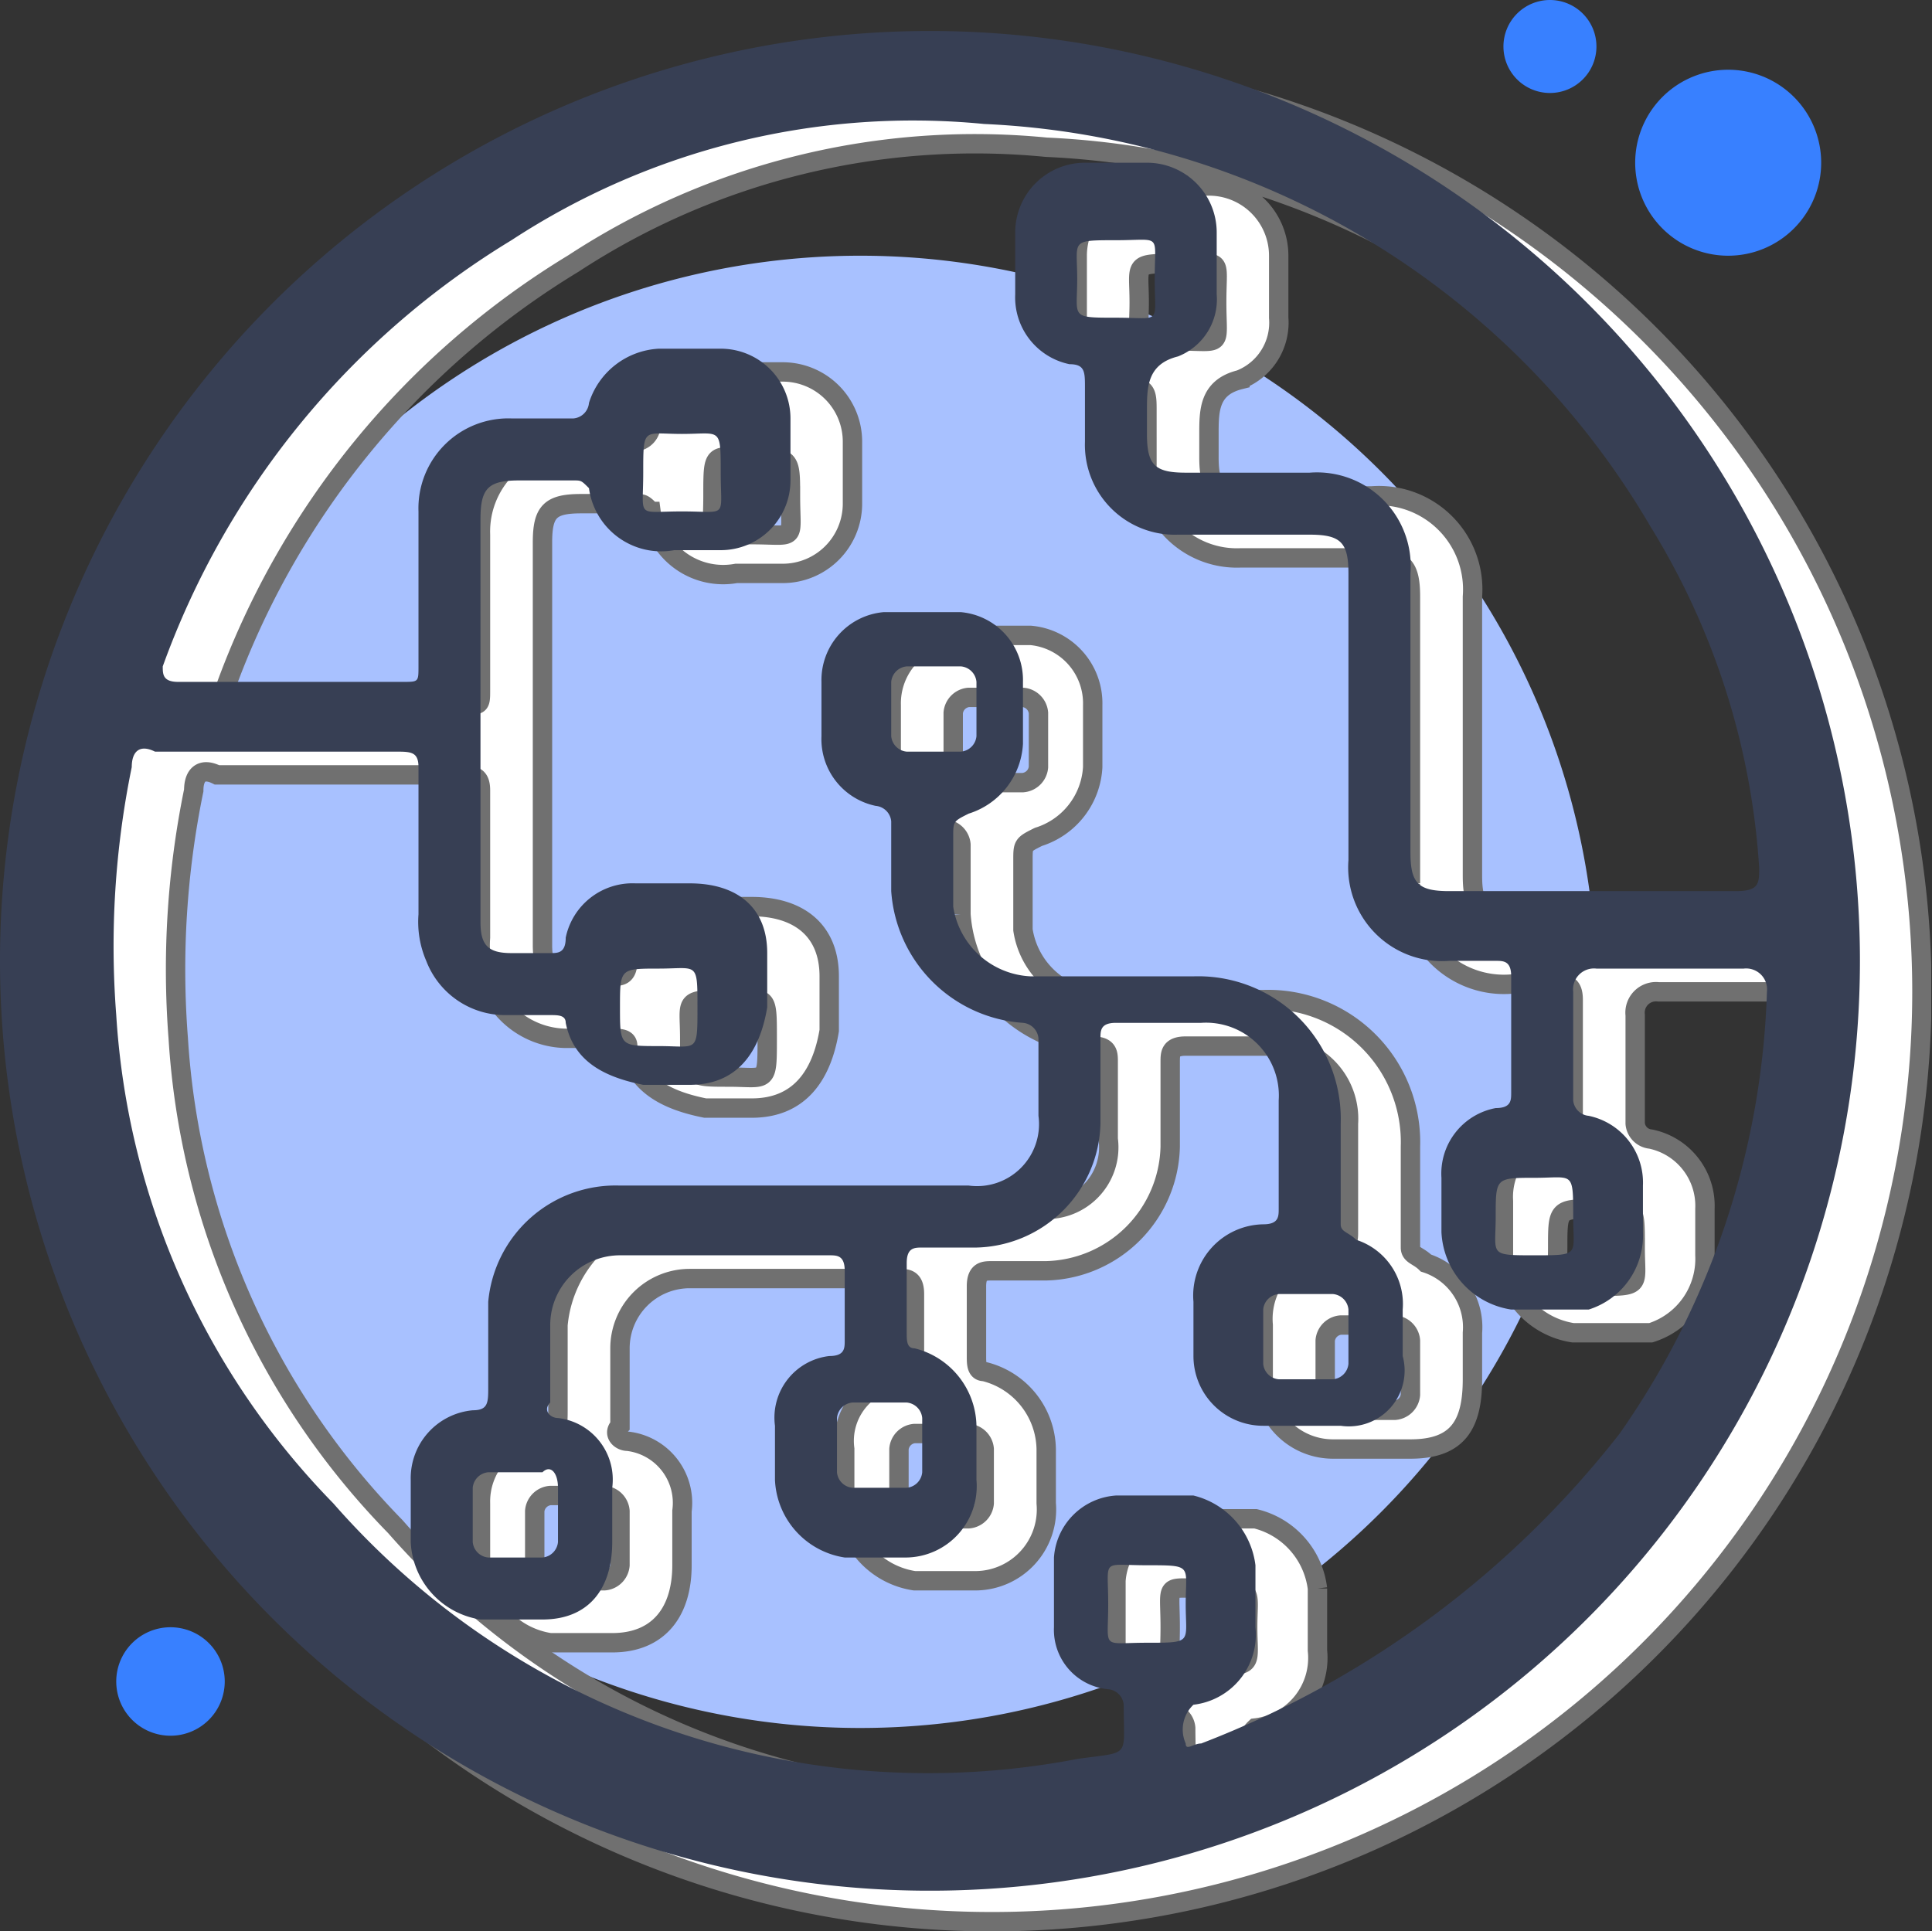 <svg id="Layer_1" data-name="Layer 1" xmlns="http://www.w3.org/2000/svg" xmlns:xlink="http://www.w3.org/1999/xlink" viewBox="0 0 24.93 24.92"><rect x="0" y="0" width="24.93" height="24.92" fill="#333333" stroke="none"/><defs><style>.cls-1,.cls-5{fill:none;}.cls-2{clip-path:url(#clip-path);}.cls-3{fill:#a8c1ff;}.cls-4{fill:#fff;}.cls-5{stroke:#707070;stroke-width:0.25px;}.cls-6{fill:#3880ff;}.cls-7{fill:#373f54;}</style><clipPath id="clip-path" transform="translate(0 0)"><rect class="cls-1" width="24.92" height="24.92"/></clipPath></defs><g class="cls-2"><path class="cls-3" d="M11.1,3.3a9.5,9.5,0,1,1-9.5,9.5,9.5,9.5,0,0,1,9.5-9.5" transform="translate(0 0)"/><path class="cls-4" d="M19,17.8v-.6a.87.87,0,0,0-.6-.9c-.1-.1-.2-.1-.2-.2V14.8a1.84,1.84,0,0,0-1.9-1.9H14.2a1.06,1.06,0,0,1-1-.9v-.9c0-.2,0-.2.2-.3a1,1,0,0,0,.7-.9V9.1a.88.88,0,0,0-.8-.9h-1a.88.88,0,0,0-.8.9v.7a.88.88,0,0,0,.7.9.22.22,0,0,1,.2.2v.9a1.83,1.83,0,0,0,1.7,1.7c.2,0,.2.1.2.2v1a.8.8,0,0,1-.9.9H8.9a1.65,1.65,0,0,0-1.7,1.5v1.1c0,.2,0,.3-.2.3a.88.88,0,0,0-.8.9v.8a1.06,1.06,0,0,0,.9,1h.8c.6,0,.9-.4.9-1v-.7a.8.8,0,0,0-.7-.9c-.1,0-.2-.1-.1-.2v-1a.9.9,0,0,1,.9-.9h2.7c.1,0,.2,0,.2.2v.9c0,.1,0,.2-.2.2a.8.8,0,0,0-.7.9v.7a1.06,1.06,0,0,0,.9,1h.8a.92.92,0,0,0,.9-1v-.7a1.05,1.05,0,0,0-.8-1c-.1,0-.1-.1-.1-.2v-.9c0-.2.1-.2.2-.2h.7a1.64,1.64,0,0,0,1.6-1.6V13.7c0-.1,0-.2.2-.2h1.1a.94.94,0,0,1,1,1v1.4c0,.1,0,.2-.2.2a.92.92,0,0,0-.9,1v.7a.9.9,0,0,0,.9.9h1c.6,0,.8-.3.8-.9m-6.5-7.7a.22.22,0,0,1-.2-.2V9.2a.22.22,0,0,1,.2-.2h.7a.22.22,0,0,1,.2.2v.7a.22.22,0,0,1-.2.2ZM8,19.5v.7a.22.22,0,0,1-.2.2H7.1a.22.22,0,0,1-.2-.2v-.7a.22.22,0,0,1,.2-.2h.7a.22.22,0,0,1,.2.2m4.7-.8v.7a.22.22,0,0,1-.2.2h-.7a.22.22,0,0,1-.2-.2v-.7a.22.22,0,0,1,.2-.2h.7a.22.22,0,0,1,.2.2m5.5-.7a.22.22,0,0,1-.2.2h-.7a.22.22,0,0,1-.2-.2v-.7a.22.22,0,0,1,.2-.2H18a.22.22,0,0,1,.2.2Z" transform="translate(0 0)"/><path class="cls-5" d="M19,17.8v-.6a.87.87,0,0,0-.6-.9c-.1-.1-.2-.1-.2-.2V14.8a1.84,1.84,0,0,0-1.9-1.9H14.2a1.06,1.06,0,0,1-1-.9v-.9c0-.2,0-.2.2-.3a1,1,0,0,0,.7-.9V9.1a.88.88,0,0,0-.8-.9h-1a.88.88,0,0,0-.8.9v.7a.88.88,0,0,0,.7.9.22.22,0,0,1,.2.2v.9a1.83,1.83,0,0,0,1.7,1.7c.2,0,.2.1.2.2v1a.8.8,0,0,1-.9.9H8.9a1.65,1.65,0,0,0-1.7,1.5v1.1c0,.2,0,.3-.2.3a.88.88,0,0,0-.8.9v.8a1.06,1.06,0,0,0,.9,1h.8c.6,0,.9-.4.9-1v-.7a.8.8,0,0,0-.7-.9c-.1,0-.2-.1-.1-.2v-1a.9.9,0,0,1,.9-.9h2.7c.1,0,.2,0,.2.2v.9c0,.1,0,.2-.2.2a.8.8,0,0,0-.7.9v.7a1.06,1.06,0,0,0,.9,1h.8a.92.92,0,0,0,.9-1v-.7a1.05,1.05,0,0,0-.8-1c-.1,0-.1-.1-.1-.2v-.9c0-.2.1-.2.2-.2h.7a1.64,1.64,0,0,0,1.6-1.6V13.7c0-.1,0-.2.2-.2h1.1a.94.94,0,0,1,1,1v1.4c0,.1,0,.2-.2.2a.92.92,0,0,0-.9,1v.7a.9.9,0,0,0,.9.9h1C18.8,18.7,19,18.4,19,17.8Zm-6.5-7.7a.22.22,0,0,1-.2-.2V9.2a.22.22,0,0,1,.2-.2h.7a.22.22,0,0,1,.2.2v.7a.22.22,0,0,1-.2.2ZM8,19.5v.7a.22.22,0,0,1-.2.2H7.1a.22.22,0,0,1-.2-.2v-.7a.22.22,0,0,1,.2-.2h.7A.22.22,0,0,1,8,19.5Zm4.7-.8v.7a.22.22,0,0,1-.2.2h-.7a.22.22,0,0,1-.2-.2v-.7a.22.22,0,0,1,.2-.2h.7A.22.22,0,0,1,12.7,18.7Zm5.5-.7a.22.22,0,0,1-.2.2h-.7a.22.22,0,0,1-.2-.2v-.7a.22.22,0,0,1,.2-.2H18a.22.22,0,0,1,.2.2Z" transform="translate(0 0)"/><path class="cls-4" d="M12.8.8a12,12,0,1,0,12,12,12,12,0,0,0-12-12m2.8,20.7c-.6,0-.5.1-.5-.5s-.1-.5.5-.5.5,0,.5.5.1.5-.5.5m.7,1.3c-.1,0-.2.1-.2,0a.44.44,0,0,1,.1-.5.91.91,0,0,0,.8-1v-.8a1.06,1.06,0,0,0-.8-.9h-1a.86.86,0,0,0-.8.8v.9a.77.77,0,0,0,.7.8.22.22,0,0,1,.2.2c0,.7.1.6-.6.7a10.2,10.2,0,0,1-9.6-3.3,9.88,9.88,0,0,1-2.8-6.3,11.5,11.5,0,0,1,.2-3.2c0-.2.1-.3.3-.2H5.9c.2,0,.3,0,.3.2v1.9a1.27,1.27,0,0,0,.1.6,1.09,1.09,0,0,0,1,.7h.6c.1,0,.2,0,.2.1.1.5.5.7,1,.8h.6c.6,0,.9-.4,1-1v-.7c0-.6-.4-.9-1-.9H9a.88.88,0,0,0-.9.7c0,.2-.1.2-.2.2H7.4c-.3,0-.4-.1-.4-.4V7c0-.4.1-.5.5-.5h.7c.1,0,.1,0,.2.1a.94.94,0,0,0,1.1.8h.6a.9.9,0,0,0,.9-.9V5.7a.9.9,0,0,0-.9-.9H9.3a1,1,0,0,0-.9.7.22.22,0,0,1-.2.2H7.4A1.16,1.16,0,0,0,6.2,6.9v2c0,.2,0,.2-.2.2H3.1c-.2,0-.2-.1-.2-.2A10.66,10.66,0,0,1,7.4,3.4a9.46,9.46,0,0,1,6.1-1.5,10.5,10.5,0,0,1,8.6,5.2,9.52,9.52,0,0,1,1.4,4.4c0,.2,0,.3-.3.3H19.5c-.4,0-.5-.1-.5-.5V7.7a1.21,1.21,0,0,0-1.3-1.3H16.1c-.4,0-.5-.1-.5-.5V5.6c0-.3,0-.6.4-.7a.79.79,0,0,0,.5-.8V3.3a.9.9,0,0,0-.9-.9h-.8a.9.9,0,0,0-.9.9v.8a.88.88,0,0,0,.7.9c.2,0,.2.1.2.3V6A1.16,1.16,0,0,0,16,7.2h1.7c.4,0,.5.1.5.5v3.7a1.21,1.21,0,0,0,1.3,1.3h.6c.1,0,.2,0,.2.2v1.5c0,.1,0,.2-.2.2a.86.86,0,0,0-.7.9v.7a1.06,1.06,0,0,0,.9,1h1a1,1,0,0,0,.7-1v-.6a.88.88,0,0,0-.7-.9.22.22,0,0,1-.2-.2V13.1a.27.27,0,0,1,.3-.3h1.9a.27.27,0,0,1,.3.3,10.5,10.5,0,0,1-1.9,5.7,11.16,11.16,0,0,1-5.4,4M9.4,12.9c.5,0,.5-.1.5.5s0,.5-.5.5-.5,0-.5-.5-.1-.5.5-.5m.8-6.5h0c0,.6.1.5-.5.5s-.5.1-.5-.5,0-.5.5-.5.5,0,.5.5m10.9,9.7c0,.5.1.5-.5.5s-.5,0-.5-.5,0-.5.5-.5.5-.1.5.5M15.2,3.4c.6,0,.5-.1.5.5s.1.5-.5.5-.5,0-.5-.5-.1-.5.5-.5" transform="translate(0 0)"/><path class="cls-5" d="M12.8.8a12,12,0,1,0,12,12A12,12,0,0,0,12.8.8Zm2.8,20.7c-.6,0-.5.1-.5-.5s-.1-.5.5-.5.5,0,.5.5S16.2,21.5,15.6,21.5Zm.7,1.3c-.1,0-.2.1-.2,0a.44.44,0,0,1,.1-.5.91.91,0,0,0,.8-1v-.8a1.06,1.06,0,0,0-.8-.9h-1a.86.86,0,0,0-.8.8v.9a.77.77,0,0,0,.7.8.22.22,0,0,1,.2.2c0,.7.1.6-.6.7a10.2,10.2,0,0,1-9.6-3.3,9.88,9.88,0,0,1-2.8-6.3,11.5,11.5,0,0,1,.2-3.2c0-.2.1-.3.3-.2H5.9c.2,0,.3,0,.3.2v1.9a1.27,1.27,0,0,0,.1.6,1.09,1.09,0,0,0,1,.7h.6c.1,0,.2,0,.2.1.1.5.5.7,1,.8h.6c.6,0,.9-.4,1-1v-.7c0-.6-.4-.9-1-.9H9a.88.88,0,0,0-.9.7c0,.2-.1.2-.2.2H7.4c-.3,0-.4-.1-.4-.4V7c0-.4.1-.5.5-.5h.7c.1,0,.1,0,.2.1a.94.94,0,0,0,1.1.8h.6a.9.9,0,0,0,.9-.9V5.7a.9.9,0,0,0-.9-.9H9.3a1,1,0,0,0-.9.7.22.22,0,0,1-.2.2H7.4A1.16,1.16,0,0,0,6.2,6.9v2c0,.2,0,.2-.2.2H3.1c-.2,0-.2-.1-.2-.2A10.66,10.66,0,0,1,7.4,3.4a9.46,9.46,0,0,1,6.1-1.5,10.5,10.5,0,0,1,8.6,5.2,9.52,9.52,0,0,1,1.4,4.4c0,.2,0,.3-.3.3H19.5c-.4,0-.5-.1-.5-.5V7.7a1.21,1.21,0,0,0-1.3-1.3H16.1c-.4,0-.5-.1-.5-.5V5.6c0-.3,0-.6.4-.7a.79.79,0,0,0,.5-.8V3.3a.9.9,0,0,0-.9-.9h-.8a.9.9,0,0,0-.9.9v.8a.88.88,0,0,0,.7.9c.2,0,.2.1.2.3V6A1.16,1.16,0,0,0,16,7.2h1.7c.4,0,.5.1.5.5v3.7a1.21,1.21,0,0,0,1.3,1.3h.6c.1,0,.2,0,.2.2v1.5c0,.1,0,.2-.2.2a.86.86,0,0,0-.7.9v.7a1.06,1.06,0,0,0,.9,1h1a1,1,0,0,0,.7-1v-.6a.88.88,0,0,0-.7-.9.22.22,0,0,1-.2-.2V13.1a.27.27,0,0,1,.3-.3h1.9a.27.27,0,0,1,.3.3,10.5,10.5,0,0,1-1.9,5.7A11.16,11.16,0,0,1,16.3,22.8ZM9.4,12.9c.5,0,.5-.1.5.5s0,.5-.5.5-.5,0-.5-.5S8.8,12.9,9.4,12.9Zm.8-6.5h0c0,.6.1.5-.5.5s-.5.1-.5-.5,0-.5.5-.5S10.2,5.9,10.2,6.4Zm10.9,9.7c0,.5.1.5-.5.5s-.5,0-.5-.5,0-.5.5-.5S21.1,15.5,21.1,16.1ZM15.2,3.4c.6,0,.5-.1.5.5s.1.5-.5.5-.5,0-.5-.5S14.6,3.4,15.2,3.4Z" transform="translate(0 0)"/><path class="cls-6" d="M20,0a.6.6,0,1,1-.6.6A.6.6,0,0,1,20,0" transform="translate(0 0)"/><path class="cls-6" d="M2.2,21a.7.7,0,1,1-.7.7.7.7,0,0,1,.7-.7" transform="translate(0 0)"/><path class="cls-6" d="M22.3.9a1.2,1.2,0,1,1-1.2,1.2A1.2,1.2,0,0,1,22.3.9" transform="translate(0 0)"/><path class="cls-7" d="M18.1,17.5v-.6a.87.87,0,0,0-.6-.9c-.1-.1-.2-.1-.2-.2V14.5a1.84,1.84,0,0,0-1.9-1.9H13.3a1.06,1.06,0,0,1-1-.9v-.9c0-.2,0-.2.2-.3a1,1,0,0,0,.7-.9V8.8a.88.88,0,0,0-.8-.9h-1a.88.88,0,0,0-.8.9v.7a.88.88,0,0,0,.7.9.22.22,0,0,1,.2.2v.9a1.83,1.83,0,0,0,1.7,1.7.22.22,0,0,1,.2.2v1a.8.8,0,0,1-.9.9H8a1.65,1.65,0,0,0-1.7,1.5v1.1c0,.2,0,.3-.2.3a.88.88,0,0,0-.8.9v.8a1.06,1.06,0,0,0,.9,1H7c.6,0,.9-.4.9-1v-.7a.8.8,0,0,0-.7-.9c-.1,0-.2-.1-.1-.2v-1a.9.9,0,0,1,.9-.9h2.7c.1,0,.2,0,.2.2v.9c0,.1,0,.2-.2.2a.8.8,0,0,0-.7.9v.7a1.06,1.06,0,0,0,.9,1h.8a.92.92,0,0,0,.9-1v-.7a1.05,1.05,0,0,0-.8-1c-.1,0-.1-.1-.1-.2v-.9c0-.2.1-.2.2-.2h.7a1.64,1.64,0,0,0,1.6-1.6V13.4c0-.1,0-.2.2-.2h1.1a.94.94,0,0,1,1,1v1.4c0,.1,0,.2-.2.2a.92.92,0,0,0-.9,1v.7a.9.9,0,0,0,.9.9h1a.72.72,0,0,0,.8-.9M11.7,9.7a.22.22,0,0,1-.2-.2V8.8a.22.22,0,0,1,.2-.2h.7a.22.22,0,0,1,.2.2v.7a.22.22,0,0,1-.2.2ZM7.2,19.2v.7a.22.22,0,0,1-.2.2H6.3a.22.22,0,0,1-.2-.2v-.7a.22.22,0,0,1,.2-.2H7c.1-.1.2,0,.2.2m4.7-.9V19a.22.22,0,0,1-.2.2H11a.22.22,0,0,1-.2-.2v-.7a.22.22,0,0,1,.2-.2h.7a.22.22,0,0,1,.2.2m5.5-.7a.22.22,0,0,1-.2.2h-.7a.22.22,0,0,1-.2-.2v-.7a.22.22,0,0,1,.2-.2h.7a.22.22,0,0,1,.2.2Z" transform="translate(0 0)"/><path class="cls-7" d="M12,.4a12,12,0,1,0,12,12A12,12,0,0,0,12,.4m2.8,20.8c-.6,0-.5.1-.5-.5s-.1-.5.5-.5.5,0,.5.5.1.5-.5.5m.7,1.3c-.1,0-.2.1-.2,0a.44.44,0,0,1,.1-.5.91.91,0,0,0,.8-1v-.8a1.06,1.06,0,0,0-.8-.9h-1a.86.86,0,0,0-.8.8V21a.77.77,0,0,0,.7.8.22.22,0,0,1,.2.2c0,.7.1.6-.6.7a10.2,10.2,0,0,1-9.6-3.3,9.88,9.88,0,0,1-2.8-6.3,11.5,11.5,0,0,1,.2-3.2c0-.2.1-.3.3-.2H5.1c.2,0,.3,0,.3.2v1.9a1.27,1.27,0,0,0,.1.6,1.09,1.09,0,0,0,1,.7h.6c.1,0,.2,0,.2.1.1.5.5.7,1,.8h.6c.6,0,.9-.4,1-1v-.7c0-.6-.4-.9-1-.9H8.2a.88.88,0,0,0-.9.7c0,.2-.1.2-.2.2H6.6c-.3,0-.4-.1-.4-.4V6.7c0-.4.1-.5.5-.5h.7c.1,0,.1,0,.2.1a.94.94,0,0,0,1.1.8h.6a.9.9,0,0,0,.9-.9V5.4a.9.9,0,0,0-.9-.9H8.5a1,1,0,0,0-.9.7.22.22,0,0,1-.2.2H6.6A1.16,1.16,0,0,0,5.4,6.6v2c0,.2,0,.2-.2.2H2.3c-.2,0-.2-.1-.2-.2A10.66,10.66,0,0,1,6.6,3.1a9.46,9.46,0,0,1,6.1-1.5,10.5,10.5,0,0,1,8.6,5.2,9.52,9.52,0,0,1,1.4,4.4c0,.2,0,.3-.3.3H18.7c-.4,0-.5-.1-.5-.5V7.4a1.21,1.21,0,0,0-1.3-1.3H15.3c-.4,0-.5-.1-.5-.5V5.3c0-.3,0-.6.4-.7a.79.79,0,0,0,.5-.8V3a.9.9,0,0,0-.9-.9H14a.9.9,0,0,0-.9.9v.8a.88.88,0,0,0,.7.9c.2,0,.2.1.2.3v.7a1.16,1.16,0,0,0,1.2,1.2h1.7c.4,0,.5.1.5.5v3.7a1.21,1.21,0,0,0,1.3,1.3h.6c.1,0,.2,0,.2.2v1.5c0,.1,0,.2-.2.2a.86.86,0,0,0-.7.9v.7a1.06,1.06,0,0,0,.9,1h1a1,1,0,0,0,.7-1v-.6a.88.88,0,0,0-.7-.9.22.22,0,0,1-.2-.2V12.8a.27.27,0,0,1,.3-.3h1.9a.27.27,0,0,1,.3.3,10.5,10.5,0,0,1-1.9,5.7,12.57,12.57,0,0,1-5.4,4m-7-10c.5,0,.5-.1.5.5s0,.5-.5.5S8,13.5,8,13s0-.5.5-.5m.8-6.4h0c0,.6.1.5-.5.5s-.5.1-.5-.5,0-.5.5-.5.5-.1.5.5m11,9.6c0,.5.1.5-.5.5s-.5,0-.5-.5,0-.5.5-.5.5-.1.5.5M14.4,3.1c.6,0,.5-.1.5.5s.1.5-.5.5-.5,0-.5-.5-.1-.5.5-.5" transform="translate(0 0)"/></g></svg>